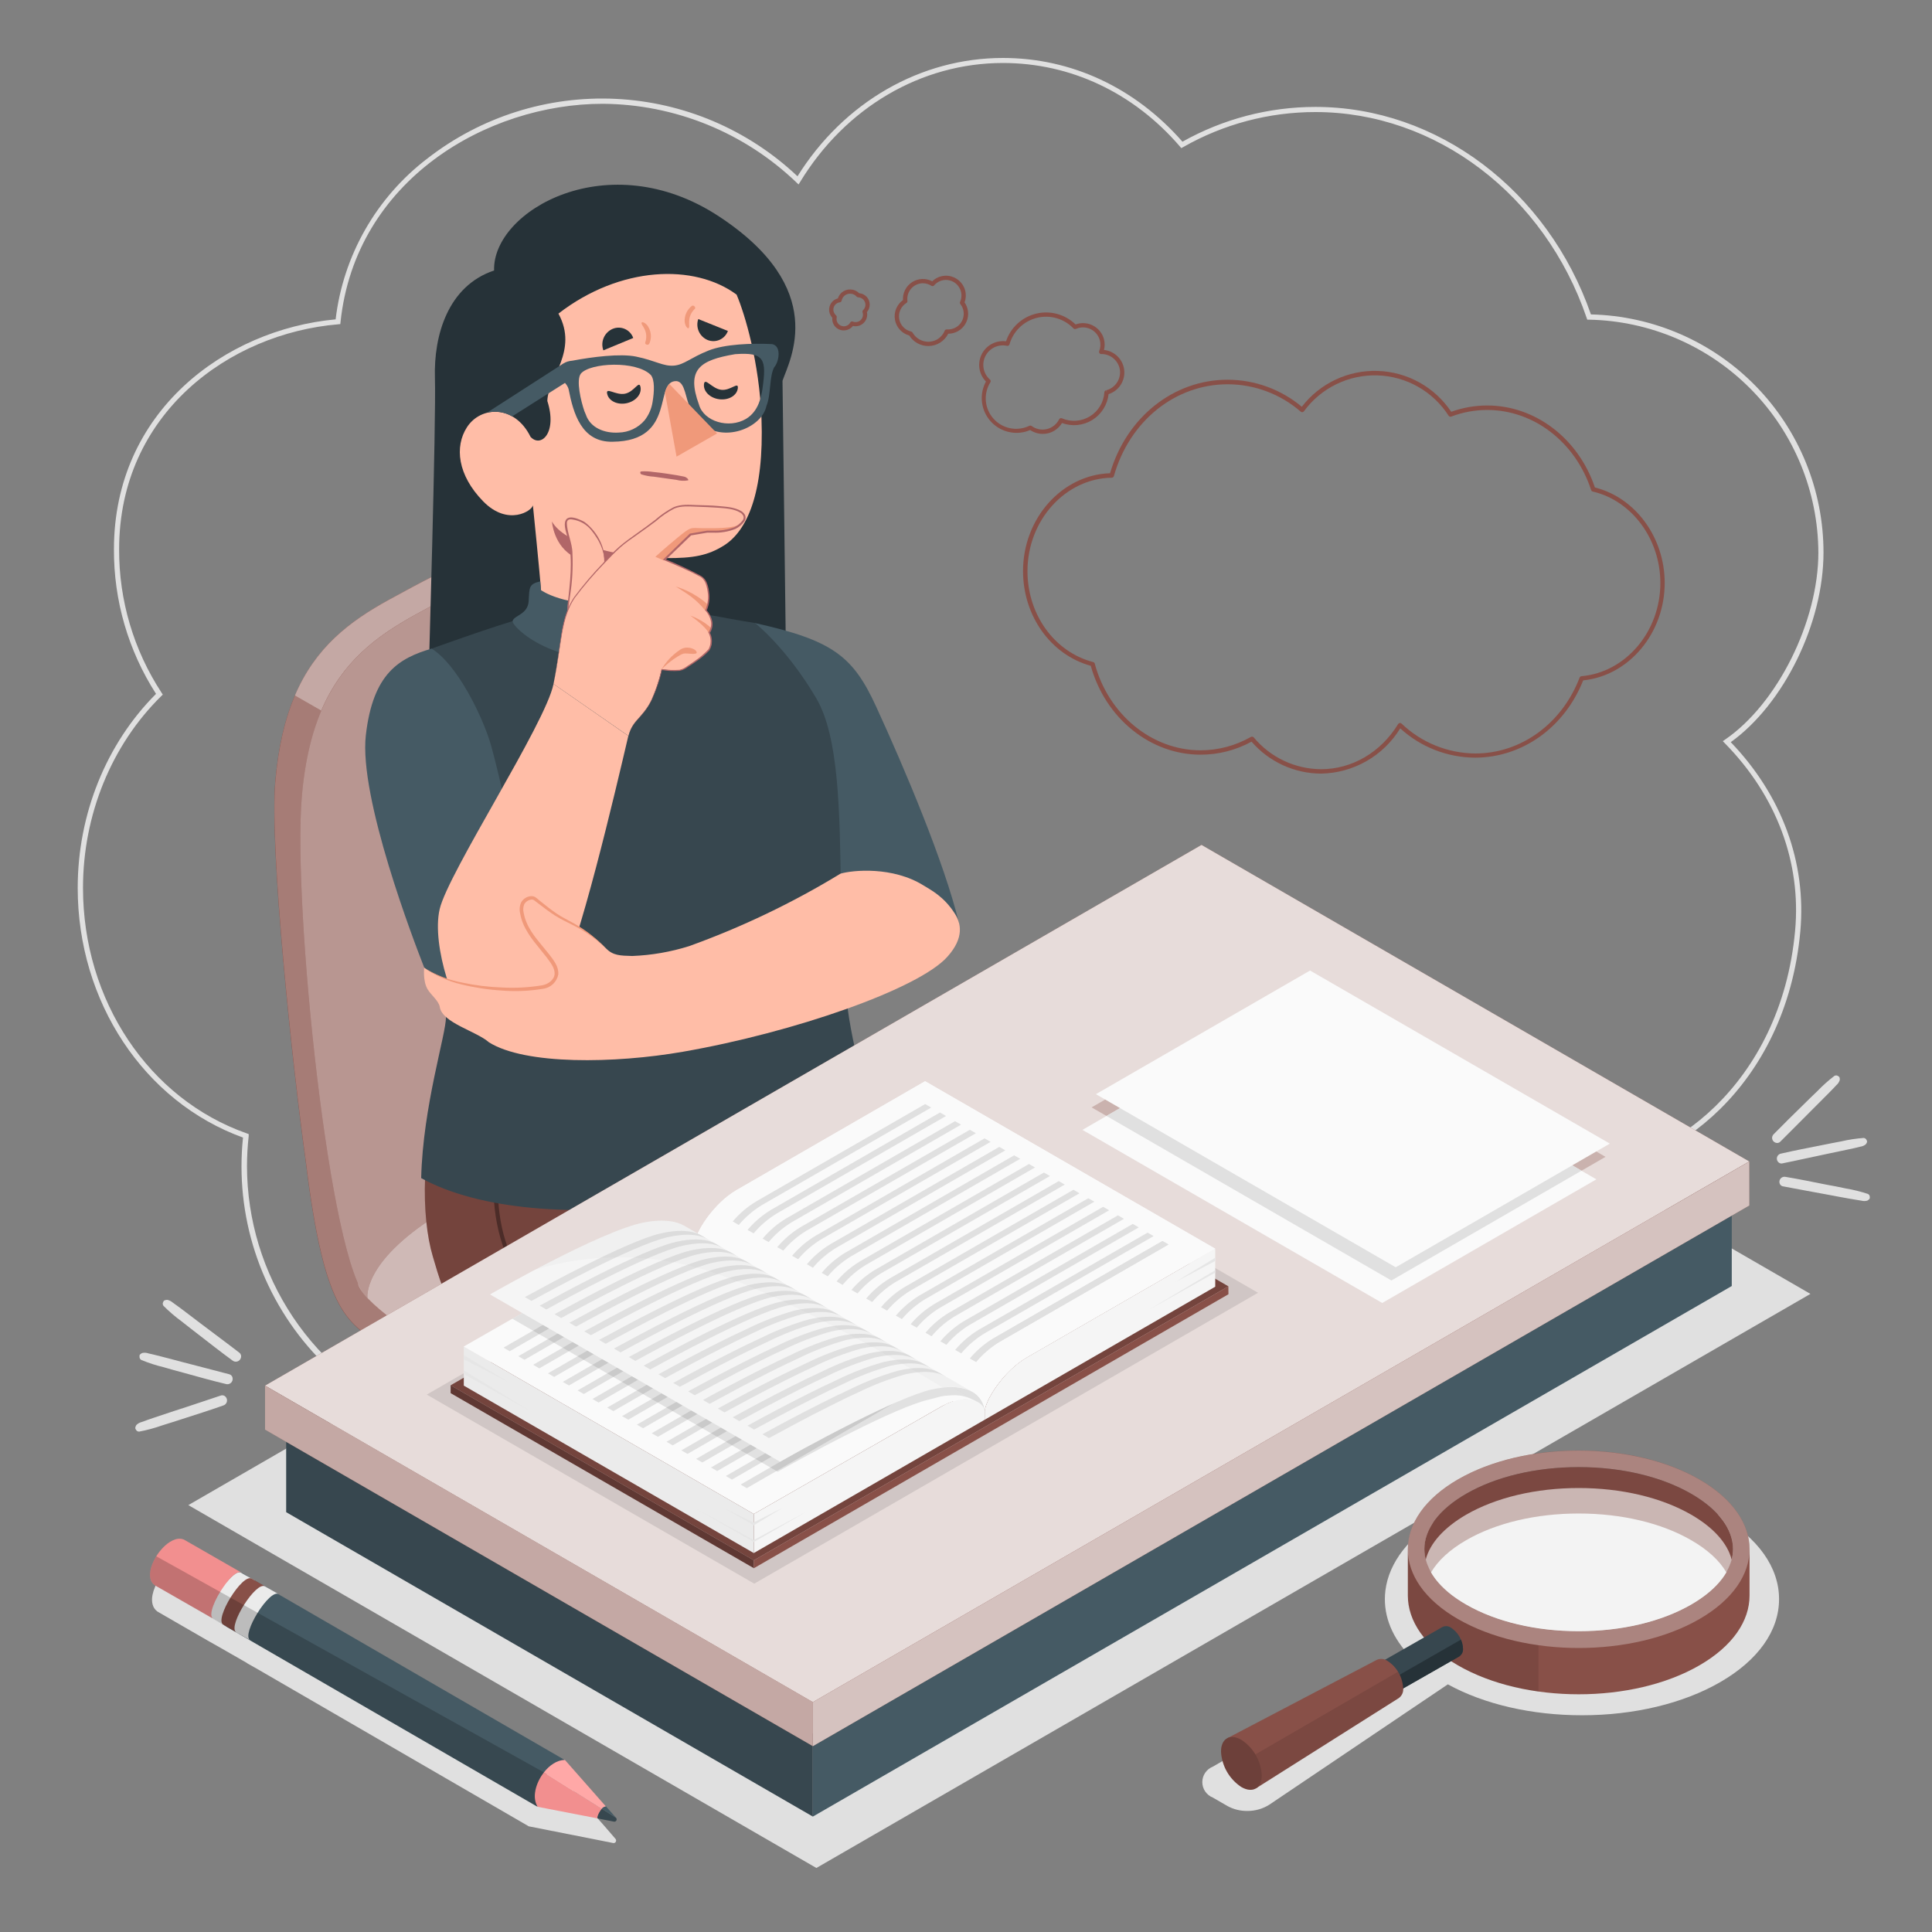 <svg width="326" height="326" viewBox="0 0 326 326" fill="none" xmlns="http://www.w3.org/2000/svg">
<rect x="0" y="0" width="326" height="326" fill="#808080" stroke="none"/>
<path d="M87.537 243.574C80.984 243.579 74.503 242.206 68.514 239.544C62.526 236.882 57.163 232.991 52.776 228.123C48.388 223.255 45.073 217.519 43.045 211.287C41.017 205.055 40.322 198.467 41.004 191.949C24.307 185.905 13.112 169.025 13.112 149.823C13.112 137.396 17.924 125.484 26.328 117.08C21.651 109.805 19.185 101.33 19.227 92.682C19.227 69.425 37.986 55.609 56.633 53.888C57.264 48.554 58.962 43.401 61.624 38.736C64.286 34.071 67.859 29.989 72.131 26.732C81.182 19.695 92.454 16.13 103.906 16.682C115.358 17.235 126.234 21.868 134.566 29.744C142.403 17.226 155.326 9.78 169.233 9.78C180.787 9.78 191.532 14.794 199.525 23.909C206.381 20.061 214.111 18.04 221.973 18.041C242.518 18.041 261.165 32.098 268.448 53.053C278.942 53.297 288.924 57.638 296.258 65.148C303.593 72.657 307.696 82.739 307.692 93.236C307.692 105.161 300.989 118.801 292.044 125.23C300.676 134.214 304.836 145.533 303.78 157.178C301.354 183.564 281.853 197.347 268.448 197.347C267.027 207.564 261.1 217.116 251.724 224.268C242.707 231.154 231.297 235.105 220.428 235.105C207.604 235.022 195.284 230.102 185.931 221.328C177.709 234.498 164.148 242.342 149.543 242.342C138.772 242.342 128.424 238.039 120.359 230.228C111.609 238.834 99.811 243.631 87.537 243.574ZM101.712 17.513C82.152 17.513 59.984 30.416 57.461 54.331L57.422 54.69L57.07 54.722C38.696 56.261 20.101 69.797 20.101 92.682C20.064 101.285 22.558 109.708 27.273 116.904L27.469 117.204L27.215 117.451C18.817 125.699 14.005 137.5 14.005 149.823C14.005 168.783 25.089 185.429 41.643 191.245L41.963 191.362V191.701C41.775 193.39 41.679 195.088 41.676 196.787C41.693 205.85 44.391 214.705 49.431 222.237C54.471 229.769 61.628 235.642 69.999 239.115C78.37 242.588 87.581 243.506 96.473 241.754C105.365 240.002 113.54 235.658 119.968 229.269L120.274 228.969L120.581 229.269C128.522 237.093 138.778 241.436 149.458 241.436C163.919 241.436 177.351 233.566 185.383 220.383L185.664 219.926L186.048 220.291C195.6 229.263 207.792 234.198 220.376 234.198C240.868 234.198 264.712 219.202 267.6 196.819L267.646 196.428H268.037C281.077 196.735 300.5 183.186 302.9 157.054C303.962 145.52 299.757 134.286 291.059 125.432L290.701 125.06L291.125 124.767C299.92 118.729 306.825 104.861 306.825 93.236C306.781 82.931 302.708 73.052 295.478 65.709C288.247 58.366 278.432 54.142 268.128 53.94H267.829L267.731 53.653C260.631 32.854 242.244 18.908 221.973 18.908C214.142 18.902 206.444 20.94 199.642 24.822L199.329 24.991L199.101 24.724C191.277 15.635 180.643 10.628 169.233 10.628C155.463 10.628 142.677 18.119 135.029 30.67L134.749 31.127L134.364 30.761C125.57 22.34 113.888 17.6 101.712 17.513Z" fill="#E0E0E0"/>
<path d="M137.755 315.196L31.779 253.967L199.512 157.099L305.488 218.329L137.755 315.196Z" fill="#E0E0E0"/>
<path d="M210.466 305.573C209.308 305.59 208.165 305.309 207.147 304.758L204.65 303.317C204.126 303.11 203.677 302.751 203.361 302.286C203.044 301.821 202.875 301.271 202.875 300.709C202.875 300.146 203.044 299.597 203.361 299.132C203.677 298.666 204.126 298.307 204.65 298.101L237.543 279.056C234.609 275.796 233.312 272.138 233.768 268.389C234.355 263.61 237.85 259.144 243.62 255.812C249.859 252.207 258.14 250.224 266.935 250.224C275.731 250.224 284.011 252.18 290.257 255.812C296.667 259.509 300.194 264.49 300.194 269.83C300.194 275.17 296.667 280.145 290.257 283.842C284.011 287.447 275.731 289.429 266.942 289.429C258.466 289.429 250.459 287.584 244.304 284.213L214.182 304.517C213.071 305.219 211.78 305.586 210.466 305.573Z" fill="#E0E0E0"/>
<path d="M102.071 308.213L94.403 299.503L49.728 273.618L48.105 272.679L45.451 271.147L45.268 271.043H45.334L42.784 269.582L32.352 263.578C30.338 262.202 27.319 264.992 26.145 267.809C25.964 268.229 25.827 268.666 25.734 269.113C25.506 270.28 25.734 271.336 26.569 271.93L35.045 276.826L37.353 278.13L39.257 279.226L39.44 279.323L41.643 280.595C41.667 280.624 41.696 280.648 41.728 280.666L43.58 281.716L89.22 308.168L100.408 310.378L103.453 310.984C103.521 310.997 103.592 310.994 103.658 310.975C103.725 310.956 103.787 310.921 103.838 310.874C103.918 310.792 103.963 310.682 103.963 310.567C103.963 310.453 103.918 310.342 103.838 310.261L102.071 308.213Z" fill="#E0E0E0"/>
<path d="M295.213 261.406C295.213 257.149 292.402 252.885 286.769 249.638C275.509 243.118 257.26 243.118 246 249.638C240.373 252.898 237.556 257.149 237.556 261.406V269.23C237.556 273.494 240.373 277.752 246 280.999C257.26 287.519 275.509 287.519 286.769 280.999C292.402 277.739 295.213 273.494 295.213 269.23V261.406ZM247.395 252.05C252.422 249.149 259.163 247.551 266.388 247.551C273.612 247.551 280.347 249.149 285.374 252.05C289.938 254.658 292.429 257.996 292.429 261.406C292.429 264.816 289.925 268.135 285.374 270.763C280.347 273.664 273.605 275.261 266.388 275.261C259.17 275.261 252.422 273.664 247.395 270.763C242.831 268.155 240.347 264.816 240.347 261.406C240.347 257.996 242.85 254.678 247.395 252.05Z" fill="#885048"/>
<path opacity="0.3" d="M246 273.188C257.26 279.708 275.509 279.708 286.769 273.188C298.029 266.668 298.029 256.151 286.769 249.651C275.509 243.15 257.26 243.131 246 249.651C234.74 256.171 234.72 266.668 246 273.188ZM240.34 261.419C240.34 258.01 242.844 254.691 247.395 252.063C252.422 249.162 259.163 247.564 266.381 247.564C273.599 247.564 280.347 249.162 285.374 252.063C289.938 254.671 292.422 258.01 292.422 261.419C292.422 264.829 289.918 268.148 285.374 270.776C280.347 273.677 273.599 275.274 266.381 275.274C259.163 275.274 252.422 273.677 247.395 270.776C242.844 268.135 240.34 264.816 240.34 261.406V261.419Z" fill="white"/>
<path d="M240.34 261.406C240.36 262.788 240.749 264.139 241.468 265.318C242.609 263.362 244.624 261.485 247.395 259.887C252.422 256.979 259.163 255.382 266.388 255.382C273.612 255.382 280.347 256.979 285.374 259.887C288.145 261.485 290.16 263.336 291.307 265.318C292.021 264.137 292.408 262.787 292.429 261.406C292.429 257.996 289.925 254.678 285.374 252.05C280.347 249.149 273.599 247.551 266.388 247.551C259.176 247.551 252.422 249.149 247.395 252.05C242.844 254.678 240.34 257.996 240.34 261.406Z" fill="#885048"/>
<path opacity="0.1" d="M240.34 261.406C240.36 262.788 240.749 264.139 241.468 265.318C242.609 263.362 244.624 261.485 247.395 259.887C252.422 256.979 259.163 255.382 266.388 255.382C273.612 255.382 280.347 256.979 285.374 259.887C288.145 261.485 290.16 263.336 291.307 265.318C292.021 264.137 292.408 262.787 292.429 261.406C292.429 257.996 289.925 254.678 285.374 252.05C280.347 249.149 273.599 247.551 266.388 247.551C259.176 247.551 252.422 249.149 247.395 252.05C242.844 254.678 240.34 257.996 240.34 261.406Z" fill="black"/>
<path opacity="0.6" d="M247.395 255.584C252.422 252.683 259.163 251.085 266.381 251.085C273.599 251.085 280.347 252.683 285.374 255.584C289.123 257.749 291.483 260.389 292.194 263.16C291.483 265.931 289.123 268.572 285.374 270.743C280.347 273.644 273.599 275.242 266.381 275.242C259.163 275.242 252.422 273.644 247.395 270.743C243.639 268.572 241.286 265.931 240.575 263.16C241.286 260.409 243.639 257.768 247.395 255.584Z" fill="white"/>
<path opacity="0.1" d="M259.594 277.589V285.413C254.824 284.825 250.21 283.331 246 281.012C240.373 277.752 237.556 273.501 237.556 269.243V261.419C237.558 260.552 237.674 259.688 237.902 258.851C236.533 263.917 239.206 269.283 245.993 273.195C250.207 275.509 254.822 277 259.594 277.589Z" fill="black"/>
<path d="M246.86 278.169C246.823 277.468 246.622 276.786 246.274 276.176C245.925 275.567 245.438 275.048 244.852 274.662C244.649 274.515 244.411 274.424 244.161 274.398C243.912 274.372 243.66 274.411 243.431 274.512L233.729 280.047C233.525 280.194 233.363 280.391 233.259 280.62C233.155 280.849 233.112 281.101 233.136 281.351C233.172 282.051 233.373 282.733 233.722 283.342C234.071 283.95 234.558 284.467 235.144 284.852C235.347 285.002 235.586 285.095 235.837 285.121C236.088 285.147 236.342 285.106 236.572 285.002L246.273 279.467C246.476 279.321 246.637 279.124 246.74 278.896C246.843 278.669 246.884 278.418 246.86 278.169Z" fill="#37474F"/>
<path d="M246.254 279.48C246.461 279.336 246.627 279.139 246.733 278.91C246.84 278.681 246.884 278.427 246.86 278.176C246.847 277.654 246.73 277.139 246.515 276.663L234.003 283.835C234.301 284.258 234.683 284.615 235.124 284.885C235.327 285.034 235.567 285.127 235.818 285.153C236.069 285.18 236.322 285.139 236.552 285.035L246.254 279.499V279.48Z" fill="#263238"/>
<path d="M236.761 284.839C236.715 283.927 236.455 283.039 236.002 282.246C235.549 281.453 234.915 280.778 234.153 280.275C233.892 280.087 233.586 279.969 233.267 279.934C232.947 279.898 232.623 279.946 232.327 280.073L207.114 293.289L211.913 301.765L236.037 286.521C236.295 286.329 236.497 286.072 236.624 285.777C236.751 285.482 236.798 285.158 236.761 284.839Z" fill="#885048"/>
<path opacity="0.1" d="M211.9 301.785L236.024 286.541C236.295 286.354 236.511 286.097 236.649 285.798C236.787 285.498 236.841 285.167 236.806 284.839C236.771 283.854 236.469 282.896 235.933 282.068L209.455 297.41L211.9 301.785Z" fill="black"/>
<path d="M209.455 301.53C208.455 300.871 207.624 299.986 207.029 298.946C206.435 297.906 206.093 296.741 206.032 295.545C206.032 293.341 207.59 292.461 209.488 293.589C210.488 294.248 211.319 295.134 211.913 296.173C212.508 297.213 212.85 298.378 212.911 299.574C212.904 301.752 211.352 302.639 209.455 301.53Z" fill="#885048"/>
<g opacity="0.2">
<path d="M209.455 301.53C208.455 300.871 207.624 299.986 207.029 298.946C206.435 297.906 206.093 296.741 206.032 295.545C206.032 293.341 207.59 292.461 209.488 293.589C210.488 294.248 211.319 295.134 211.913 296.173C212.508 297.213 212.85 298.378 212.911 299.574C212.904 301.752 211.352 302.639 209.455 301.53Z" fill="black"/>
</g>
<path d="M35.925 273.129L36.968 273.729L38.227 274.492L90.726 304.882C90.335 304.002 90.641 302.274 91.534 300.565C92.578 298.609 94.175 297.058 95.335 296.999L43.175 266.805L40.757 265.364C42.269 266.368 37.451 274.094 35.925 273.129Z" fill="#455A64"/>
<path d="M43.032 266.701L40.698 265.397C40.046 264.986 38.742 266.179 37.672 267.757C36.199 269.85 35.006 272.621 35.886 273.162L37.607 274.146L38.259 274.492C37.379 273.944 38.572 271.173 40.046 269.08C41.102 267.574 42.315 266.414 42.986 266.694L43.032 266.701Z" fill="#EBEBEB"/>
<path d="M42.471 266.375C40.932 265.423 36.127 273.181 37.666 274.14L40 275.483C38.462 274.525 43.26 266.766 44.805 267.718L42.471 266.375Z" fill="#885048"/>
<path d="M47.029 268.996L44.727 267.692C43.221 266.74 38.507 274.212 39.785 275.379L39.863 275.437L42.191 276.741C40.685 275.757 45.497 268.031 47.029 268.996Z" fill="#EBEBEB"/>
<path d="M40.757 265.364C40.105 264.94 38.84 266.14 37.731 267.724C36.277 269.778 35.123 272.49 35.912 273.09L26.145 267.509C25.363 266.974 25.187 266.022 25.389 264.973C25.93 262.137 29.249 258.531 31.355 259.965L40.757 265.364Z" fill="#F28F8F"/>
<path d="M101.542 305.208C100.741 306.297 100.819 306.831 100.819 306.831L90.726 304.875C89.722 303.343 90.38 300.859 91.769 299.085L92.212 299.34L101.542 305.208Z" fill="#F28F8F"/>
<path d="M103.564 307.372L100.819 306.831C100.819 306.831 100.695 306.303 101.542 305.208L103.942 306.72C104.014 306.795 104.054 306.894 104.054 306.997C104.054 307.101 104.014 307.2 103.942 307.274C103.892 307.321 103.831 307.355 103.765 307.372C103.699 307.389 103.63 307.389 103.564 307.372Z" fill="#37474F"/>
<path d="M95.322 296.966L102.247 304.823C101.97 304.868 101.717 305.006 101.529 305.214L92.199 299.346L91.756 299.092C92.714 297.853 93.999 296.979 95.322 296.966Z" fill="#FFA8A7"/>
<path d="M101.542 305.208C101.625 305.093 101.733 304.999 101.857 304.931C101.981 304.864 102.119 304.824 102.26 304.817L103.942 306.72L101.542 305.208Z" fill="#455A64"/>
<path opacity="0.2" d="M91.769 299.059L26.373 262.606C25.905 263.329 25.571 264.131 25.389 264.973C25.18 266.029 25.389 266.968 26.152 267.509L35.932 273.129L36.975 273.729L38.227 274.492L90.726 304.882C89.493 302.945 90.843 300.142 91.769 299.059Z" fill="black"/>
<path d="M49.761 117.36C48.092 121.272 46.944 126.019 46.435 131.984C45.483 143.192 49.278 179.496 51.554 195.73C54.853 222.854 58.895 222.899 64.77 227.444C74.882 235.268 103.955 250.564 113.552 254.339C130.954 261.191 145.181 250.629 155.789 245.387C165.504 240.462 174.883 234.899 183.864 228.735C186.505 226.779 187.88 224.823 187.854 222.795C187.854 221.986 187.854 218.655 187.854 217.794C187.854 215.186 185.546 212.369 180.682 209.214C171.691 203.378 139.209 184.438 126.618 177.461C126.615 177.436 126.604 177.412 126.586 177.394C126.569 177.375 126.546 177.362 126.521 177.357C116.832 171.489 111.003 131.515 104.294 110.253C104.157 109.797 104.014 109.36 103.864 108.949C103.714 108.538 103.629 108.297 103.512 107.958C103.088 106.798 102.657 105.741 102.208 104.77" fill="#885048"/>
<path d="M187.88 217.768C187.88 215.16 185.572 212.343 180.708 209.188C171.724 203.352 139.241 184.412 126.651 177.435C126.647 177.41 126.636 177.386 126.619 177.368C126.601 177.349 126.578 177.336 126.553 177.331C116.864 171.463 111.036 131.489 104.327 110.227C103.929 108.899 103.461 107.593 102.925 106.315C102.886 106.217 102.84 106.126 102.801 106.028C102.683 105.748 102.553 105.461 102.416 105.168C102.357 105.024 102.292 104.874 102.227 104.731C101.138 102.442 99.619 99.932 97.748 98.263C97.092 97.652 96.354 97.134 95.557 96.724C94.468 96.072 92.18 94.833 91.606 94.501C85.027 90.589 76.401 95.29 65.643 101.177C58.96 104.842 53.255 109.204 49.78 117.321C48.111 121.233 46.964 125.979 46.455 131.945C45.503 143.153 49.298 179.457 51.573 195.691C54.872 222.815 58.915 222.86 64.789 227.405C74.902 235.229 103.974 250.525 113.572 254.3C130.974 261.152 145.2 250.59 155.808 245.348C166.416 240.106 179.437 231.956 183.897 228.715C186.544 226.759 187.919 224.803 187.893 222.775C187.861 221.986 187.88 218.655 187.88 217.768Z" fill="#885048"/>
<path opacity="0.25" d="M187.88 217.768C187.88 215.16 185.572 212.343 180.708 209.188C171.724 203.352 139.241 184.412 126.651 177.435C126.647 177.41 126.636 177.386 126.619 177.368C126.601 177.349 126.578 177.336 126.553 177.331C116.864 171.463 111.036 131.489 104.327 110.227C103.929 108.899 103.461 107.593 102.925 106.315C102.886 106.217 102.84 106.126 102.801 106.028C102.683 105.748 102.553 105.461 102.416 105.168C102.357 105.024 102.292 104.874 102.227 104.731C101.138 102.442 99.619 99.932 97.748 98.263C97.092 97.652 96.354 97.134 95.557 96.724C94.468 96.072 92.18 94.833 91.606 94.501C85.027 90.589 76.401 95.29 65.643 101.177C58.96 104.842 53.255 109.204 49.78 117.321C48.111 121.233 46.964 125.979 46.455 131.945C45.503 143.153 49.298 179.457 51.573 195.691C54.872 222.815 58.915 222.86 64.789 227.405C74.902 235.229 103.974 250.525 113.572 254.3C130.974 261.152 145.2 250.59 155.808 245.348C166.416 240.106 179.437 231.956 183.897 228.715C186.544 226.759 187.919 224.803 187.893 222.775C187.861 221.986 187.88 218.655 187.88 217.768Z" fill="white"/>
<path d="M155.776 240.327C165.496 235.406 174.88 229.845 183.864 223.682C189.895 219.307 189.341 214.821 180.695 209.214C168.685 201.422 119.727 173.641 119.727 173.641C119.727 173.641 57.832 210.153 60.493 216.914C63.153 223.675 101.464 244.526 113.539 249.273C130.948 256.119 145.174 245.563 155.776 240.327Z" fill="#885048"/>
<path opacity="0.6" d="M155.776 240.327C165.496 235.406 174.88 229.845 183.864 223.682C189.895 219.307 189.341 214.821 180.695 209.214C168.685 201.422 119.727 173.641 119.727 173.641C119.727 173.641 57.832 210.153 60.493 216.914C63.153 223.675 101.464 244.526 113.539 249.273C130.948 256.119 145.174 245.563 155.776 240.327Z" fill="white"/>
<path d="M95.538 96.757C89.018 93.334 80.542 97.983 70.11 103.72C63.401 107.397 57.682 111.759 54.207 119.909L49.761 117.36C53.229 109.243 58.941 104.881 65.624 101.216C76.382 95.349 85.008 90.602 91.586 94.54C92.16 94.866 94.449 96.137 95.538 96.757Z" fill="#885048"/>
<path opacity="0.5" d="M95.538 96.757C89.018 93.334 80.542 97.983 70.11 103.72C63.401 107.397 57.682 111.759 54.207 119.909L49.761 117.36C53.229 109.243 58.941 104.881 65.624 101.216C76.382 95.349 85.008 90.602 91.586 94.54C92.16 94.866 94.449 96.137 95.538 96.757Z" fill="white"/>
<path d="M104.32 110.253C104.183 109.797 101.94 101.999 97.735 98.296C95.783 96.543 93.251 95.576 90.628 95.583C84.936 95.583 78.11 99.345 70.097 103.72C69.431 104.09 68.779 104.468 68.141 104.855C67.886 104.998 67.638 105.148 67.397 105.298C67.156 105.448 66.804 105.663 66.51 105.852C66.217 106.041 66.08 106.126 65.859 106.276C64.448 107.206 63.102 108.229 61.829 109.34C61.62 109.516 61.425 109.699 61.223 109.895C60.416 110.642 59.652 111.434 58.934 112.268L58.55 112.718C58.4 112.907 58.237 113.096 58.1 113.285C57.963 113.474 57.806 113.67 57.656 113.872C57.506 114.074 57.37 114.257 57.233 114.465C56.653 115.29 56.117 116.146 55.629 117.028C55.563 117.138 55.498 117.249 55.44 117.367C55.309 117.601 55.185 117.842 55.061 118.09C54.885 118.449 54.716 118.807 54.546 119.166C52.721 123.189 51.456 128.164 50.921 134.495C49.363 152.907 55.674 213.771 62.005 219.02C62.005 219.02 61.034 213.067 73.741 205.048C82.4 199.603 88.476 195.026 97.715 190.495C120.229 179.411 126.547 177.357 126.547 177.357C116.851 171.476 111.023 131.515 104.32 110.253Z" fill="#885048"/>
<path opacity="0.4" d="M104.32 110.253C104.183 109.797 101.94 101.999 97.735 98.296C95.783 96.543 93.251 95.576 90.628 95.583C84.936 95.583 78.11 99.345 70.097 103.72C69.431 104.09 68.779 104.468 68.141 104.855C67.886 104.998 67.638 105.148 67.397 105.298C67.156 105.448 66.804 105.663 66.51 105.852C66.217 106.041 66.08 106.126 65.859 106.276C64.448 107.206 63.102 108.229 61.829 109.34C61.62 109.516 61.425 109.699 61.223 109.895C60.416 110.642 59.652 111.434 58.934 112.268L58.55 112.718C58.4 112.907 58.237 113.096 58.1 113.285C57.963 113.474 57.806 113.67 57.656 113.872C57.506 114.074 57.37 114.257 57.233 114.465C56.653 115.29 56.117 116.146 55.629 117.028C55.563 117.138 55.498 117.249 55.44 117.367C55.309 117.601 55.185 117.842 55.061 118.09C54.885 118.449 54.716 118.807 54.546 119.166C52.721 123.189 51.456 128.164 50.921 134.495C49.363 152.907 55.674 213.771 62.005 219.02C62.005 219.02 61.034 213.067 73.741 205.048C82.4 199.603 88.476 195.026 97.715 190.495C120.229 179.411 126.547 177.357 126.547 177.357C116.851 171.476 111.023 131.515 104.32 110.253Z" fill="white"/>
<path d="M74.869 181.119C70.905 193.325 71.068 205.38 73.024 211.985C74.98 218.59 77.079 227.698 94.814 236.611C115.026 246.775 138.713 256.562 138.713 256.562L208.881 215.995L143.192 183.577L74.869 181.119Z" fill="#885048"/>
<path opacity="0.15" d="M74.869 181.119C70.905 193.325 71.068 205.38 73.024 211.985C74.98 218.59 77.079 227.698 94.814 236.611C115.026 246.775 138.713 256.562 138.713 256.562L208.881 215.995L143.192 183.577L74.869 181.119Z" fill="black"/>
<path opacity="0.35" d="M95.192 223.427C94.612 222.912 94.051 222.397 93.51 221.876C98.23 220.115 100.493 213.81 99.221 207.075C98.498 203.209 97.67 198.827 97.787 194.589H96.926C96.809 198.919 97.644 203.352 98.38 207.258C99.684 214.058 97.311 219.887 92.812 221.23C82.432 211.02 82.824 200.079 85.934 185.298L85.093 185.122C81.683 201.325 82.054 212.93 94.618 224.099C102.879 231.44 134.697 245.426 147.332 251.6L148.239 251.098C135.649 244.93 103.479 230.808 95.192 223.427Z" fill="black"/>
<path opacity="0.35" d="M144.901 195.3C143.127 203.893 138.126 208.399 138.126 208.399C148.93 214.756 173.393 228.454 179.652 232.894L186.635 228.852L144.333 205.784C146.648 199.597 144.901 195.3 144.901 195.3Z" fill="black"/>
<path d="M83.371 45.64C83.065 35.514 102.71 24.28 121.311 36.512C139.913 48.743 133.288 60.636 132.037 64.248L132.689 116.284L72.307 114.628C72.307 114.628 73.611 70.944 73.389 63.772C73.167 56.6 75.58 48.248 83.371 45.64Z" fill="#263238"/>
<path d="M144.9 164.226L156.832 158.788L161.794 155.658C159.342 145.546 152.666 129.722 147.821 119.192C143.909 110.677 140.46 108.036 127.375 105.128L128.829 127.14L144.9 164.226Z" fill="#455A64"/>
<path d="M71.068 198.788C71.355 186.648 75.326 174.312 75.241 171.659C74.856 160.144 71.485 145.077 70.331 138.407C67.821 123.893 69.516 112.392 72.841 109.445C72.841 109.445 83.841 105.474 88.033 104.372C90.55 103.72 88.581 104.372 92.427 103.72C98.85 102.675 105.369 102.347 111.864 102.742C113.448 102.866 120.959 103.987 120.959 103.987C123.241 104.463 127.394 105.122 127.401 105.128C127.407 105.135 132.669 109.236 137.709 117.777C141.556 124.297 141.699 136.685 141.895 150.312C142.156 168.34 143.114 173.028 146.289 185.096C137.709 203.724 90.543 209.572 71.068 198.788Z" fill="#37474F"/>
<path d="M72.815 109.445C67.417 111.055 62.944 113.513 61.731 124.049C60.519 134.586 69.907 158.99 71.511 163.085C73.115 167.179 77.079 173.184 80.828 174.351C84.577 175.518 87.518 145.742 87.518 145.742C87.518 145.742 84.18 130.276 82.811 125.608C81.441 120.939 77.171 112.098 72.815 109.445Z" fill="#455A64"/>
<path d="M124.291 49.715C117.197 44.453 104.659 44.858 94.227 52.916C97.663 59.215 92.427 63.792 92.356 67.658C94.084 73.057 91.26 75.619 89.52 73.709C86.833 68.245 81.109 68.493 78.788 72.098C76.688 75.358 77.197 80.15 81.513 84.577C85.718 88.9 89.878 86.155 89.917 85.229C89.917 85.229 91.13 97.148 91.28 99.534C91.43 101.921 91.163 102.938 88.02 104.183C100.93 107.899 110.749 108.167 114.935 102.116C112.946 101.614 113.018 100.115 112.783 98.132L112.274 94.168C117.047 94.221 119.486 93.699 122.107 92.075C126.019 89.65 128.959 83.287 128.49 70.559C128.125 61.151 125.693 53.008 124.291 49.715Z" fill="#FFBDA7"/>
<path d="M112.255 94.194C103.675 93.947 95.303 91.743 93.132 88C93.132 88 93.406 92.245 97.005 94.025C102.058 96.516 112.653 97.194 112.653 97.194L112.255 94.194Z" fill="#B16668"/>
<path d="M117.823 53.836L122.824 55.844C122.705 56.172 122.521 56.473 122.283 56.729C122.045 56.984 121.758 57.19 121.44 57.333C121.121 57.476 120.777 57.553 120.428 57.561C120.079 57.568 119.732 57.505 119.407 57.376C118.743 57.097 118.21 56.577 117.915 55.919C117.621 55.261 117.588 54.517 117.823 53.836Z" fill="#263238"/>
<path d="M117.184 51.691C117.132 51.631 117.061 51.59 116.983 51.575C116.905 51.559 116.825 51.57 116.754 51.606C116.346 51.918 116.021 52.326 115.807 52.793C115.594 53.26 115.498 53.773 115.528 54.285C115.545 54.471 115.589 54.653 115.658 54.827C115.726 55.04 115.855 55.228 116.03 55.368C116.051 55.387 116.079 55.398 116.108 55.398C116.137 55.398 116.165 55.387 116.186 55.368C116.349 55.231 116.284 54.938 116.284 54.716C116.284 54.494 116.284 54.416 116.284 54.259C116.287 53.981 116.328 53.705 116.408 53.438C116.57 52.918 116.867 52.45 117.269 52.082C117.36 51.984 117.275 51.782 117.184 51.691ZM109.36 55.081C109.262 54.925 109.138 54.786 108.995 54.67C108.836 54.513 108.634 54.407 108.415 54.364C108.386 54.358 108.357 54.362 108.331 54.375C108.305 54.388 108.284 54.409 108.271 54.435C108.193 54.638 108.388 54.866 108.486 55.042C108.584 55.218 108.643 55.303 108.714 55.433C108.842 55.68 108.937 55.943 108.995 56.215C109.096 56.754 109.051 57.31 108.864 57.826C108.819 57.976 108.988 58.119 109.119 58.152C109.192 58.179 109.273 58.181 109.348 58.159C109.423 58.137 109.489 58.091 109.536 58.028C109.84 57.397 109.911 56.679 109.738 56C109.661 55.672 109.524 55.36 109.334 55.081H109.36Z" fill="#F0997A"/>
<path d="M101.81 59.117L106.85 57.03C106.732 56.694 106.546 56.386 106.305 56.125C106.063 55.863 105.77 55.654 105.445 55.51C105.119 55.365 104.768 55.289 104.412 55.286C104.056 55.283 103.703 55.353 103.375 55.492C102.699 55.781 102.16 56.318 101.869 56.992C101.578 57.667 101.557 58.427 101.81 59.117Z" fill="#263238"/>
<path d="M102.449 66.439C102.697 67.638 104.157 68.362 105.709 68.043C107.261 67.723 108.317 66.498 108.076 65.298C107.834 64.098 107.045 66.113 105.468 66.432C103.89 66.752 102.194 65.239 102.449 66.439Z" fill="#263238"/>
<path d="M118.788 64.822C118.651 66.041 119.812 67.182 121.396 67.371C122.98 67.56 124.362 66.719 124.499 65.506C124.636 64.294 123.274 65.963 121.696 65.774C120.118 65.585 118.925 63.603 118.788 64.822Z" fill="#263238"/>
<path d="M116.004 80.737C115.89 80.638 115.765 80.553 115.632 80.483C115.458 80.426 115.279 80.385 115.098 80.359L114.204 80.189C113.552 80.079 112.9 79.974 112.281 79.89C111.662 79.805 110.938 79.707 110.26 79.642C109.589 79.538 108.909 79.505 108.232 79.544C107.952 79.544 107.997 79.948 108.232 80.046C108.901 80.263 109.596 80.392 110.299 80.431C110.951 80.522 111.603 80.607 112.255 80.705L114.146 80.972C114.783 81.144 115.451 81.173 116.102 81.057C116.219 81.011 116.056 80.783 116.004 80.737Z" fill="#B16668"/>
<path d="M95.133 61.288L82.152 69.647C82.868 69.462 83.614 69.421 84.345 69.526C85.077 69.631 85.781 69.881 86.416 70.26L95.746 64.346L95.133 61.288Z" fill="#455A64"/>
<path d="M130.263 58.061C126.866 57.891 122.289 58.061 119.557 59.149C116.499 60.369 115.45 61.542 113.735 61.692C111.89 61.842 110.67 60.858 107.313 60.167C104.633 59.625 99.939 60.225 96.594 60.858C95.44 60.962 94.403 61.392 94.468 62.931C94.683 64.365 95.635 64.528 95.948 65.683C96.737 69.692 98.1 74.667 103.394 74.537C114.328 74.426 110.175 64.059 114.211 64.313C115.671 64.535 115.632 67.339 116.643 69.262C117.024 70.03 117.528 70.731 118.136 71.335C121.924 74.843 128.535 72.287 129.331 68.486C130.12 66.576 129.774 63.609 130.635 61.966C131.417 61.145 131.958 58.361 130.263 58.061ZM110.116 67.808C109.944 68.943 109.481 70.014 108.773 70.918C108.229 71.552 107.558 72.064 106.803 72.421C106.048 72.779 105.227 72.973 104.392 72.991C102.038 73.141 99.613 72.209 98.856 69.966C98.765 69.757 98.68 69.555 98.602 69.36C98.028 67.697 97.174 64.144 98.009 63.048C99.541 61.203 107.365 60.799 109.823 63.277C110.501 64.111 110.403 66.08 110.116 67.808ZM128.653 65.63C128.464 66.817 128.046 69.392 125.875 70.683C123 72.385 118.755 71.133 117.947 68.284C115.776 62.338 118.045 60.773 124.043 59.762C129.011 59.391 129.37 60.636 128.653 65.598V65.63Z" fill="#455A64"/>
<path d="M120.998 73.141L114.159 77.053L112.203 66.224C112.314 65.688 112.568 65.192 112.939 64.789L120.998 73.141Z" fill="#F0997A"/>
<path d="M91.163 98.1C89.207 98.55 89.337 99.117 89.207 101.419C89.076 103.72 86.683 103.838 86.501 104.796C86.318 105.754 93.875 113.161 107.006 110.697C120.046 108.258 118.684 102.768 118.684 102.768C118.214 101.999 117.204 101.94 115.606 101.393C114.009 100.845 113.976 100.447 113.95 99.26C113.924 98.074 113.637 97.787 112.75 98.159V99.091C112.75 99.091 112.75 101.412 104.307 101.908C95.081 102.449 91.267 99.56 91.267 99.56L91.163 98.1Z" fill="#455A64"/>
<path d="M101.06 91.228C101.909 92.658 102.175 94.36 101.803 95.981C101.562 96.946 100.727 97.487 100.291 98.354C99.6 99.717 99.273 101.243 98.335 102.494C97.81 103.279 97.01 103.838 96.092 104.059C95.798 103.341 95.719 102.553 95.864 101.79C96.294 99.107 96.475 96.389 96.405 93.673C96.33 92.445 96.111 91.231 95.753 90.054C95.583 89.481 95.101 87.916 95.87 87.544C96.067 87.467 96.283 87.451 96.49 87.498C98.445 87.753 99.6 88.835 100.63 90.472C100.799 90.719 100.949 90.974 101.06 91.228Z" fill="#FFBDA7"/>
<path d="M98.374 102.494C97.852 103.313 97.035 103.899 96.092 104.131C95.505 103.009 95.838 101.712 95.942 100.525C96.326 97.011 96.685 93.392 95.564 89.976C94.631 86.873 96.307 86.827 98.621 88.072C100.969 89.806 102.605 93.073 101.829 95.981C102.397 93.614 101.236 91.26 99.769 89.461C99.033 88.553 98.002 87.932 96.855 87.707C96.326 87.603 95.733 87.498 95.655 88.189C95.655 89.924 96.594 91.619 96.594 93.406C96.703 95.804 96.565 98.207 96.183 100.578C96.046 101.745 95.701 102.957 96.183 104.053L96.118 104.02C97.032 103.818 97.837 103.281 98.374 102.514V102.494Z" fill="#B16668"/>
<path d="M93.399 115.404C94.912 107.906 94.514 104.424 96.959 100.78C98.38 98.654 102.827 93.882 104.307 92.538C105.787 91.195 108.662 89.376 110.97 87.551C113.278 85.725 113.95 85.216 116.695 85.321C120.464 85.471 123.437 85.497 124.773 86.227C126.11 86.957 125.869 87.89 124.369 88.894C122.869 89.898 120.19 89.65 119.329 89.728C118.468 89.806 116.532 90.204 116.532 90.204L112.144 94.429C112.144 94.429 117.64 96.685 118.631 97.526C119.622 98.367 119.975 101.438 119.146 102.97C119.146 102.97 120.946 104.829 119.694 106.719C119.694 106.719 120.627 108.675 119.459 109.842C118.184 111.022 116.778 112.05 115.267 112.907C114.439 113.363 111.655 112.939 111.655 112.939C111.246 114.702 110.676 116.424 109.953 118.084C108.395 121.22 106.739 121.415 106.041 124.173L93.399 115.404Z" fill="#FFBDA7"/>
<path d="M119.055 103.088C118.361 102.195 117.555 101.395 116.656 100.708C115.815 100.056 114.009 98.961 114.009 98.961C115.345 99.362 116.614 99.957 117.777 100.727C118.37 101.113 118.929 101.549 119.446 102.031C119.385 102.351 119.276 102.659 119.12 102.944L119.055 103.088Z" fill="#F0997A"/>
<path d="M118.834 105.05C119.249 105.334 119.644 105.648 120.014 105.989C119.911 106.296 119.771 106.59 119.596 106.863C119.075 105.644 116.473 103.87 116.473 103.87C117.302 104.173 118.094 104.569 118.834 105.05Z" fill="#F0997A"/>
<path d="M111.629 112.939C112.391 111.636 113.439 110.521 114.693 109.679C115.723 108.904 117.301 109.38 117.543 109.999C117.784 110.618 115.945 110.162 115.358 110.286C114.772 110.41 112.894 111.635 111.629 112.939Z" fill="#F0997A"/>
<path d="M110.586 93.953C110.586 93.953 111.942 92.695 114.309 90.739C116.675 88.783 116.486 89.102 118.384 89.122C120.151 89.122 123.847 89.259 125.014 88.359C124.808 88.54 124.59 88.708 124.362 88.861C122.902 89.832 120.183 89.617 119.323 89.696C118.462 89.774 116.525 90.172 116.525 90.172L111.961 94.553L110.586 93.953Z" fill="#F0997A"/>
<path d="M93.399 115.404C93.914 112.933 94.286 110.429 94.67 107.932C95.055 105.435 95.583 102.918 97.024 100.832C98.543 98.818 100.185 96.899 101.94 95.088C102.814 94.175 103.681 93.255 104.613 92.415C105.546 91.573 106.602 90.876 107.632 90.145C108.662 89.415 109.699 88.685 110.703 87.916C111.641 87.085 112.679 86.375 113.794 85.803C114.941 85.334 116.226 85.451 117.484 85.497C118.742 85.542 120.007 85.582 121.265 85.679C122.524 85.777 123.821 85.855 124.858 86.468C125.11 86.602 125.313 86.812 125.438 87.068C125.481 87.194 125.491 87.329 125.469 87.46C125.446 87.591 125.391 87.714 125.308 87.818C124.939 88.299 124.464 88.687 123.919 88.952C122.758 89.389 121.521 89.589 120.281 89.539C119.961 89.539 119.629 89.539 119.323 89.539L118.377 89.702L116.499 90.028H116.454H116.421L112.02 94.292L111.87 94.442L112.066 94.527C114.022 95.362 116.049 96.183 117.934 97.207C118.957 97.624 119.238 98.758 119.401 99.815C119.577 100.86 119.445 101.933 119.023 102.905L118.983 102.977L119.042 103.042C119.49 103.531 119.803 104.129 119.948 104.776C120.077 105.427 119.944 106.102 119.577 106.654L119.544 106.706V106.758C119.78 107.188 119.904 107.67 119.904 108.16C119.904 108.65 119.78 109.133 119.544 109.562C118.855 110.298 118.085 110.954 117.249 111.518C116.838 111.811 116.415 112.098 115.991 112.366C115.609 112.676 115.164 112.898 114.687 113.018C113.681 113.094 112.67 113.052 111.675 112.894H111.603V112.959C111.18 115.036 110.469 117.044 109.49 118.925C108.926 119.826 108.27 120.667 107.534 121.435C106.808 122.219 106.295 123.175 106.041 124.212C106.307 123.182 106.83 122.235 107.56 121.461C108.296 120.698 108.952 119.861 109.516 118.964C110.523 117.085 111.263 115.075 111.714 112.992L111.629 113.05C112.636 113.229 113.661 113.277 114.68 113.194C115.192 113.089 115.672 112.866 116.082 112.542C116.519 112.274 116.936 111.994 117.353 111.701C118.207 111.139 118.995 110.483 119.701 109.745C119.968 109.289 120.115 108.773 120.127 108.245C120.14 107.716 120.018 107.194 119.772 106.726V106.83C120.17 106.232 120.315 105.501 120.177 104.796C120.024 104.104 119.694 103.463 119.218 102.938V103.075C119.672 102.052 119.817 100.919 119.635 99.815C119.571 99.267 119.431 98.732 119.218 98.224C118.984 97.702 118.57 97.283 118.051 97.044C116.144 96.036 114.185 95.129 112.183 94.325L112.229 94.559L116.643 90.308L116.571 90.348L118.423 90.035L119.355 89.878C119.655 89.878 119.975 89.878 120.287 89.878C121.577 89.935 122.865 89.724 124.069 89.259C124.665 88.967 125.184 88.538 125.582 88.007C125.693 87.86 125.766 87.688 125.794 87.505C125.821 87.323 125.802 87.137 125.738 86.964C125.586 86.647 125.34 86.386 125.034 86.214C123.86 85.562 122.543 85.516 121.292 85.392C120.04 85.269 118.762 85.269 117.497 85.223C116.232 85.177 114.928 85.066 113.702 85.569C112.568 86.156 111.51 86.881 110.553 87.727C109.562 88.502 108.532 89.233 107.502 89.969C106.472 90.706 105.435 91.423 104.476 92.264C103.518 93.106 102.67 94.044 101.803 94.964C100.043 96.785 98.401 98.717 96.887 100.747C95.433 102.879 94.931 105.448 94.586 107.919C94.24 110.39 93.888 112.894 93.399 115.404Z" fill="#B16668"/>
<path d="M93.399 115.404C92.095 122.041 75.638 147.209 74.191 153.396C72.744 159.584 76.871 171.372 79.942 173.856C83.013 176.34 90.25 173.556 93.973 166.684C97.696 159.812 103.798 133.66 106.022 124.173L93.399 115.404Z" fill="#FFBDA7"/>
<path d="M72.144 166.912C72.744 167.923 74.035 168.868 74.211 169.924C74.641 172.61 80.339 173.973 82.498 175.87C88.594 179.717 103.746 179.47 115.241 177.468C133.96 174.208 155.013 166.879 159.857 161.442C162.778 158.182 162.12 155.73 161.116 154.159C159.277 151.264 157.093 150.195 155.854 149.419C150.638 146.159 143.89 146.811 141.823 147.417C133.741 152.343 125.183 156.441 116.278 159.649C113.166 160.626 109.939 161.185 106.68 161.311C104.659 161.253 103.459 161.246 102.279 160.046C100.389 158.134 98.183 156.561 95.759 155.398C93.803 154.433 92.708 153.579 90.282 151.649C89.78 151.238 88.926 151.551 88.463 152.014C88.245 152.265 88.091 152.565 88.013 152.888C87.936 153.212 87.938 153.549 88.02 153.872C88.502 157.171 91.208 159.427 93.034 162.042C93.616 162.719 93.917 163.594 93.875 164.487C93.772 164.919 93.559 165.319 93.258 165.646C92.957 165.974 92.576 166.219 92.154 166.358C89.741 167.29 77.379 167.505 71.577 163.28C71.577 163.306 71.322 165.523 72.144 166.912Z" fill="#FFBDA7"/>
<path d="M102.279 160.073C100.701 158.394 98.879 156.963 96.874 155.828C95.864 155.261 94.84 154.785 93.901 154.139C92.962 153.494 92.075 152.79 91.182 152.072L90.53 151.531C90.396 151.41 90.238 151.32 90.066 151.266C89.894 151.212 89.712 151.196 89.533 151.218C89.2 151.255 88.881 151.371 88.602 151.556C88.323 151.741 88.092 151.989 87.929 152.281C87.669 152.867 87.614 153.524 87.772 154.146C87.871 154.732 88.038 155.306 88.268 155.854C89.2 158.064 90.876 159.766 92.232 161.533C92.884 162.42 93.653 163.372 93.582 164.356C93.51 165.341 92.506 166.077 91.469 166.26C89.231 166.627 86.96 166.75 84.695 166.625C82.416 166.547 80.149 166.266 77.921 165.784C75.672 165.361 73.522 164.521 71.583 163.306C73.479 164.622 75.604 165.571 77.849 166.104C80.086 166.654 82.369 167.001 84.669 167.14C86.982 167.325 89.309 167.228 91.6 166.853C92.236 166.775 92.832 166.497 93.3 166.059C93.769 165.621 94.087 165.045 94.207 164.415C94.286 163.026 93.406 162.042 92.76 161.155C91.345 159.329 89.696 157.699 88.848 155.645C88.628 155.14 88.468 154.61 88.372 154.068C88.236 153.571 88.268 153.044 88.463 152.568C88.585 152.361 88.753 152.185 88.953 152.052C89.152 151.918 89.38 151.832 89.617 151.799C89.723 151.777 89.833 151.781 89.936 151.812C90.04 151.843 90.134 151.898 90.211 151.975L90.895 152.496C91.808 153.194 92.721 153.898 93.699 154.517C94.677 155.137 95.74 155.619 96.75 156.141C98.778 157.17 100.641 158.495 102.279 160.073Z" fill="#F0997A"/>
<path d="M48.287 241.155V255.16L137.161 306.525V292.52L48.287 241.155Z" fill="#37474F"/>
<path d="M137.161 292.52L292.213 202.994V216.999L137.161 306.525V292.52Z" fill="#455A64"/>
<path d="M137.161 287.219L44.721 233.807L202.739 142.566L295.173 195.985L137.161 287.219Z" fill="#885048"/>
<path opacity="0.8" d="M137.161 287.219L44.721 233.807L202.739 142.566L295.173 195.985L137.161 287.219Z" fill="white"/>
<path d="M44.721 233.807V241.234L137.161 294.645V287.219L44.721 233.807Z" fill="#885048"/>
<path opacity="0.5" d="M44.721 233.807V241.234L137.161 294.645V287.219L44.721 233.807Z" fill="white"/>
<path d="M137.161 294.645L295.18 203.411L295.173 195.985L137.161 287.219V294.645Z" fill="#885048"/>
<path opacity="0.65" d="M137.161 287.219L295.173 195.985L295.18 203.411L137.161 294.645V287.219Z" fill="white"/>
<path d="M40.424 228.278C38.233 226.583 35.997 224.953 33.793 223.271C32.802 222.506 31.807 221.75 30.807 221.002C30.259 220.598 29.712 220.187 29.151 219.796C28.89 219.565 28.573 219.405 28.232 219.333C28.075 219.333 27.703 219.378 27.619 219.541L27.541 219.685C27.483 219.785 27.455 219.901 27.462 220.017C27.469 220.133 27.51 220.244 27.58 220.337C28.523 221.284 29.539 222.156 30.618 222.945C31.544 223.688 32.483 224.405 33.415 225.129C35.338 226.609 37.242 228.122 39.205 229.55C39.325 229.654 39.471 229.724 39.628 229.753C39.784 229.782 39.946 229.768 40.096 229.714C40.245 229.659 40.377 229.566 40.479 229.443C40.58 229.32 40.647 229.172 40.672 229.015C40.699 228.881 40.69 228.743 40.647 228.613C40.603 228.484 40.526 228.368 40.424 228.278Z" fill="#E0E0E0"/>
<path d="M38.716 231.897C36.043 231.173 33.35 230.515 30.677 229.804C29.47 229.484 28.258 229.152 27.045 228.852C26.393 228.682 25.741 228.519 25.056 228.37C24.728 228.253 24.375 228.226 24.033 228.291C23.883 228.343 23.563 228.532 23.544 228.722V228.885C23.53 229 23.549 229.116 23.6 229.22C23.651 229.325 23.731 229.412 23.831 229.471C25.064 229.981 26.334 230.393 27.632 230.704C28.766 231.036 29.907 231.356 31.048 231.656C33.395 232.308 35.73 232.96 38.09 233.527C38.241 233.576 38.402 233.585 38.558 233.551C38.713 233.518 38.857 233.443 38.974 233.335C39.09 233.228 39.177 233.091 39.223 232.939C39.269 232.787 39.274 232.625 39.237 232.471C39.21 232.337 39.148 232.213 39.056 232.112C38.964 232.011 38.846 231.936 38.716 231.897Z" fill="#E0E0E0"/>
<path d="M37.321 235.457C34.712 236.311 32.072 237.23 29.444 238.065C28.258 238.456 27.064 238.847 25.884 239.251C25.232 239.473 24.58 239.695 23.928 239.942C23.59 240.023 23.28 240.191 23.029 240.431C22.931 240.562 22.768 240.894 22.853 241.083L22.931 241.233C22.982 241.338 23.062 241.425 23.161 241.484C23.261 241.543 23.376 241.571 23.492 241.566C24.8 241.316 26.088 240.967 27.345 240.523C28.479 240.177 29.601 239.812 30.729 239.447C33.037 238.697 35.358 237.98 37.647 237.165C37.8 237.124 37.941 237.043 38.052 236.93C38.164 236.817 38.244 236.676 38.283 236.522C38.323 236.367 38.32 236.206 38.276 236.053C38.231 235.9 38.147 235.762 38.031 235.652C37.938 235.563 37.825 235.498 37.701 235.464C37.577 235.43 37.446 235.427 37.321 235.457Z" fill="#E0E0E0"/>
<path d="M300.774 200.164C303.382 200.679 305.99 201.122 308.598 201.618C309.778 201.84 310.952 202.068 312.125 202.27C312.777 202.387 313.429 202.498 314.081 202.596C314.404 202.684 314.744 202.684 315.066 202.596C315.203 202.537 315.496 202.335 315.503 202.153V202.003C315.51 201.892 315.484 201.781 315.429 201.684C315.373 201.588 315.29 201.51 315.19 201.461C313.979 201.06 312.738 200.753 311.48 200.542C310.378 200.301 309.263 200.086 308.155 199.89C305.879 199.44 303.591 198.964 301.315 198.586C301.167 198.549 301.012 198.552 300.866 198.595C300.719 198.638 300.587 198.719 300.482 198.83C300.378 198.941 300.304 199.077 300.269 199.226C300.235 199.374 300.24 199.529 300.285 199.675C300.321 199.79 300.384 199.895 300.469 199.98C300.554 200.065 300.659 200.128 300.774 200.164Z" fill="#E0E0E0"/>
<path d="M300.696 196.317C303.304 195.796 305.873 195.202 308.468 194.668C309.641 194.426 310.808 194.185 311.975 193.931C312.627 193.794 313.279 193.651 313.886 193.488C314.216 193.45 314.53 193.321 314.792 193.116C314.903 193.012 315.099 192.712 315.033 192.542L314.975 192.399C314.938 192.294 314.871 192.202 314.783 192.134C314.696 192.065 314.59 192.024 314.479 192.014C313.208 192.108 311.946 192.3 310.704 192.588C309.589 192.79 308.481 193.018 307.372 193.24C305.097 193.696 302.808 194.127 300.552 194.648C300.401 194.669 300.259 194.731 300.14 194.826C300.02 194.921 299.929 195.046 299.874 195.188C299.82 195.331 299.804 195.485 299.829 195.635C299.855 195.786 299.92 195.927 300.018 196.043C300.097 196.144 300.202 196.222 300.32 196.27C300.439 196.318 300.569 196.335 300.696 196.317Z" fill="#E0E0E0"/>
<path d="M300.363 192.679C302.254 190.821 304.093 188.917 305.977 187.052C306.825 186.205 307.672 185.364 308.507 184.516C308.97 184.047 309.426 183.584 309.87 183.101C310.122 182.885 310.313 182.606 310.424 182.293C310.456 182.143 310.456 181.791 310.306 181.68L310.182 181.589C310.092 181.514 309.981 181.469 309.864 181.461C309.747 181.453 309.63 181.481 309.53 181.543C308.517 182.317 307.565 183.167 306.681 184.086C305.86 184.862 305.058 185.657 304.249 186.452C302.593 188.076 300.918 189.712 299.307 191.362C299.192 191.463 299.107 191.592 299.059 191.737C299.011 191.882 299.004 192.037 299.036 192.186C299.069 192.336 299.141 192.473 299.245 192.585C299.348 192.697 299.48 192.779 299.627 192.822C299.751 192.868 299.885 192.878 300.015 192.853C300.145 192.827 300.265 192.767 300.363 192.679Z" fill="#E0E0E0"/>
<path d="M182.645 190.651L233.233 219.861L269.367 198.997L218.779 169.787L182.645 190.651Z" fill="#FAFAFA"/>
<path opacity="0.3" d="M270.913 195.202L266.857 197.543L218.779 169.787L186.707 188.304L184.19 186.857L220.33 165.993L270.913 195.202Z" fill="#885048"/>
<path d="M266.857 197.543L234.779 216.066L186.707 188.304L218.779 169.787L266.857 197.543Z" fill="#E0E0E0"/>
<path d="M184.92 184.627L235.509 213.836L271.643 192.972L221.054 163.763L184.92 184.627Z" fill="#FAFAFA"/>
<path opacity="0.1" d="M127.27 267.222L212.278 218.14L157.021 186.231L72.013 235.32L127.27 267.222Z" fill="black"/>
<path d="M127.199 263.284L207.271 217.051L156.115 187.515L76.043 233.749L127.199 263.284Z" fill="#885048"/>
<path opacity="0.15" d="M127.199 263.284L207.271 217.051L156.115 187.515L76.043 233.749L127.199 263.284Z" fill="black"/>
<path d="M166.175 239.551V238.123C166.175 236.363 169.318 231.33 173.243 229.061L205.054 210.7V217.116L166.175 239.551Z" fill="#F5F5F5"/>
<path d="M205.041 210.7L173.23 229.061C169.318 231.323 166.143 236.363 166.162 238.123V239.551L117.23 211.3V209.866C117.23 208.105 120.366 203.072 124.297 200.803L156.089 182.449L205.041 210.7Z" fill="#FAFAFA"/>
<path d="M205.041 210.7L173.23 229.061C169.318 231.323 166.143 236.363 166.162 238.123V239.551L117.23 211.3V209.866C117.23 208.105 120.366 203.072 124.297 200.803L156.108 182.436L205.041 210.7Z" fill="#FAFAFA"/>
<path d="M166.162 238.228L163.117 236.461L159.088 234.14C161.337 233.879 162.928 234.218 164.03 234.85C164.64 235.189 165.155 235.676 165.528 236.266C165.901 236.857 166.119 237.531 166.162 238.228Z" fill="#F0F0F0"/>
<path d="M166.162 238.228L163.117 236.461L159.088 234.14C161.337 233.879 162.928 234.218 164.03 234.85C164.64 235.189 165.155 235.676 165.528 236.266C165.901 236.857 166.119 237.531 166.162 238.228Z" fill="#E0E0E0"/>
<path d="M127.212 264.614L127.199 263.284L76.043 233.749V235.072L127.212 264.614Z" fill="#885048"/>
<path opacity="0.3" d="M127.212 264.614L127.199 263.284L76.043 233.749V235.072L127.212 264.614Z" fill="black"/>
<path d="M127.212 264.614L207.284 218.387L207.271 217.051L127.199 263.284L127.212 264.614Z" fill="#885048"/>
<path d="M166.162 238.228C166.162 236.461 162.902 234.968 158.99 237.25L127.192 255.467V262.058L166.175 239.551C166.175 239.551 166.175 239.988 166.162 238.228Z" fill="#F5F5F5"/>
<path d="M127.192 262.058V255.467L78.26 227.215V233.807L127.192 262.058Z" fill="#EBEBEB"/>
<path d="M158.997 237.25L157.569 238.065L127.192 255.467L83.971 230.515L78.24 227.215L110.045 208.999C112.926 207.342 114.537 207.473 115.671 208.118L165.275 236.754C163.502 235.744 161.416 235.959 158.997 237.25Z" fill="#FAFAFA"/>
<path d="M124.969 250.498L152.046 234.876L153.474 234.061L154.517 234.661L153.09 235.476L126.012 251.105L124.969 250.498Z" fill="#E0E0E0"/>
<path d="M122.472 249.058L149.549 233.436L150.971 232.621L152.014 233.22L150.592 234.035L123.508 249.657L122.472 249.058Z" fill="#E0E0E0"/>
<path d="M119.968 247.617L147.046 231.988L148.473 231.173L149.517 231.779L148.089 232.594L121.011 248.216L119.968 247.617Z" fill="#E0E0E0"/>
<path d="M117.464 246.169L144.548 230.547L145.97 229.732L147.013 230.332L145.592 231.147L118.508 246.775L117.464 246.169Z" fill="#E0E0E0"/>
<path d="M114.967 244.728L142.045 229.1L143.473 228.285L144.516 228.891L143.088 229.706L116.01 245.328L114.967 244.728Z" fill="#E0E0E0"/>
<path d="M112.463 243.281L139.548 227.659L140.969 226.844L142.012 227.444L140.591 228.259L113.507 243.887L112.463 243.281Z" fill="#E0E0E0"/>
<path d="M109.966 241.84L137.044 226.211L138.472 225.396L139.508 226.003L138.087 226.818L111.01 242.44L109.966 241.84Z" fill="#E0E0E0"/>
<path d="M107.463 240.392L134.547 224.77L135.968 223.955L137.011 224.555L135.583 225.37L108.506 240.999L107.463 240.392Z" fill="#E0E0E0"/>
<path d="M104.965 238.951L132.043 223.33L133.471 222.515L134.514 223.114L133.086 223.929L106.009 239.551L104.965 238.951Z" fill="#E0E0E0"/>
<path d="M102.462 237.511L129.546 221.882L130.967 221.067L132.01 221.673L130.583 222.482L103.505 238.11L102.462 237.511Z" fill="#E0E0E0"/>
<path d="M99.965 236.063L127.042 220.441L128.47 219.626L129.507 220.226L128.085 221.041L101.008 236.663L99.965 236.063Z" fill="#E0E0E0"/>
<path d="M97.461 234.622L124.539 218.994L125.966 218.179L127.01 218.785L125.582 219.6L98.504 235.222L97.461 234.622Z" fill="#E0E0E0"/>
<path d="M94.964 233.175L122.041 217.553L123.469 216.738L124.506 217.338L123.085 218.153L96.001 233.781L94.964 233.175Z" fill="#E0E0E0"/>
<path d="M92.46 231.734L119.538 216.105L120.966 215.29L122.009 215.897L120.581 216.712L93.503 232.334L92.46 231.734Z" fill="#E0E0E0"/>
<path d="M89.963 230.286L117.041 214.664L118.462 213.849L119.505 214.449L118.084 215.264L91 230.893L89.963 230.286Z" fill="#E0E0E0"/>
<path d="M87.459 228.845L114.537 213.217L115.965 212.409L117.008 213.008L115.58 213.823L88.502 229.445L87.459 228.845Z" fill="#E0E0E0"/>
<path d="M84.962 227.398L112.04 211.776L113.461 210.961L114.504 211.567L113.083 212.376L85.999 228.004L84.962 227.398Z" fill="#E0E0E0"/>
<path opacity="0.1" d="M159.297 235.542C158.71 235.6 157.465 235.998 156.78 236.154C153.885 236.806 148.786 239.134 143.903 241.579C137.383 244.839 131.228 248.334 131.228 248.334L86.455 222.521L110.064 208.999C110.967 208.447 111.95 208.038 112.979 207.786C113.694 207.903 114.384 208.141 115.019 208.49L115.332 207.942C115.456 207.993 115.575 208.052 115.691 208.118L165.295 236.754C162.511 235.15 161.214 235.372 159.297 235.542Z" fill="black"/>
<path d="M127.16 256.901L132.017 254.443L127.192 257.377L122.348 254.58L127.16 256.901Z" fill="#E6E6E6"/>
<path d="M127.199 260.2L136.098 255.062L127.199 259.855L117.19 254.423L127.199 260.2Z" fill="#E6E6E6"/>
<path d="M78.26 228.669L85.745 233.181L78.26 229.361V228.669Z" fill="#E6E6E6"/>
<path d="M78.273 231.245L89.383 238.039L78.26 231.858L78.273 231.245Z" fill="#E6E6E6"/>
<path d="M159.088 234.14C158.446 234.212 157.808 234.321 157.178 234.466C154.289 235.118 149.191 237.445 144.301 239.89C137.781 243.15 131.626 246.645 131.626 246.645L82.68 218.42C82.68 218.42 101.308 207.695 108.617 206.28C112.046 205.628 114.152 206.078 115.43 206.808L164.037 234.844C162.941 234.218 161.35 233.879 159.088 234.14Z" fill="#F5F5F5"/>
<path d="M158.488 231.643C157.386 230.991 155.789 230.671 153.546 230.925C152.903 230.999 152.266 231.11 151.636 231.258C148.883 232.034 146.208 233.059 143.642 234.322C142.051 235.059 140.382 235.861 138.759 236.683C134.847 238.639 131.039 240.692 128.646 242.009L129.755 242.661C132.154 241.357 135.942 239.297 139.874 237.328C141.504 236.513 143.134 235.705 144.751 234.974C147.317 233.711 149.992 232.683 152.744 231.903C153.374 231.758 154.012 231.65 154.654 231.577C156.904 231.317 158.495 231.656 159.597 232.295L158.488 231.643Z" fill="#E0E0E0"/>
<path d="M155.978 230.195C154.883 229.543 153.285 229.224 151.036 229.484C150.395 229.557 149.76 229.666 149.132 229.81C146.379 230.586 143.703 231.614 141.138 232.881C139.548 233.612 137.878 234.414 136.255 235.235C132.343 237.191 128.535 239.245 126.136 240.568L127.251 241.22C129.65 239.916 133.438 237.856 137.363 235.894C139 235.072 140.623 234.27 142.247 233.533C144.813 232.27 147.488 231.242 150.24 230.462C150.87 230.317 151.508 230.209 152.151 230.136C154.4 229.882 155.991 230.215 157.093 230.854L155.978 230.195Z" fill="#E0E0E0"/>
<path d="M153.474 228.754C152.372 228.102 150.782 227.776 148.532 228.037C147.89 228.109 147.252 228.218 146.622 228.363C143.87 229.147 141.196 230.184 138.635 231.46C137.037 232.19 135.375 232.999 133.751 233.814C129.839 235.77 126.032 237.83 123.632 239.147L124.747 239.799C127.14 238.495 130.935 236.435 134.86 234.472C136.496 233.651 138.12 232.849 139.743 232.112C142.309 230.849 144.985 229.821 147.737 229.041C148.367 228.899 149.005 228.79 149.647 228.715C151.896 228.461 153.487 228.8 154.589 229.432L153.474 228.754Z" fill="#E0E0E0"/>
<path d="M150.971 227.307C149.869 226.655 148.278 226.329 146.028 226.59C145.386 226.662 144.748 226.771 144.118 226.916C141.366 227.695 138.691 228.723 136.125 229.986C134.534 230.723 132.865 231.525 131.241 232.34C127.329 234.296 123.528 236.357 121.129 237.674L122.243 238.326C124.636 237.022 128.424 234.968 132.356 232.999C133.993 232.177 135.649 231.375 137.239 230.638C139.805 229.376 142.481 228.35 145.233 227.574C145.862 227.425 146.5 227.317 147.143 227.248C149.386 226.987 150.984 227.326 152.086 227.959L150.971 227.307Z" fill="#E0E0E0"/>
<path d="M148.467 225.859C147.365 225.207 145.774 224.888 143.525 225.142C142.883 225.218 142.245 225.326 141.614 225.468C138.862 226.248 136.187 227.276 133.621 228.539C132.03 229.276 130.361 230.078 128.737 230.899C124.825 232.855 121.018 234.909 118.625 236.226L119.733 236.878C122.133 235.574 125.921 233.514 129.852 231.545C131.482 230.723 133.145 229.921 134.736 229.191C137.3 227.924 139.976 226.896 142.729 226.12C143.357 225.975 143.993 225.866 144.633 225.794C146.883 225.533 148.48 225.872 149.575 226.505L148.467 225.859Z" fill="#E0E0E0"/>
<path d="M145.963 224.412C144.861 223.76 143.264 223.44 141.021 223.695C140.378 223.769 139.741 223.88 139.111 224.027C136.358 224.803 133.683 225.829 131.117 227.092C129.526 227.828 127.857 228.63 126.234 229.452C122.322 231.408 118.514 233.462 116.121 234.779L117.23 235.431C119.629 234.127 123.417 232.066 127.349 230.097C128.979 229.282 130.609 228.474 132.232 227.744C134.794 226.476 137.468 225.448 140.219 224.673C140.849 224.528 141.487 224.419 142.129 224.347C144.379 224.086 145.97 224.425 147.072 225.064L145.963 224.412Z" fill="#E0E0E0"/>
<path d="M143.44 222.984C142.345 222.332 140.747 222.013 138.498 222.273C137.858 222.346 137.222 222.454 136.594 222.599C133.84 223.374 131.164 224.402 128.6 225.67C127.01 226.4 125.34 227.202 123.717 228.024C119.805 229.98 115.997 232.034 113.598 233.351L114.713 234.003C117.112 232.699 120.9 230.638 124.825 228.669C126.462 227.854 128.118 227.052 129.709 226.316C132.275 225.052 134.95 224.024 137.702 223.245C138.332 223.1 138.97 222.991 139.613 222.919C141.862 222.665 143.453 222.997 144.555 223.636L143.44 222.984Z" fill="#E0E0E0"/>
<path d="M140.949 221.524C139.847 220.872 138.257 220.546 136.007 220.806C135.365 220.879 134.727 220.987 134.097 221.132C131.346 221.908 128.672 222.936 126.11 224.203C124.512 224.933 122.85 225.742 121.226 226.557C117.314 228.513 113.507 230.573 111.107 231.89L112.222 232.542C114.615 231.238 118.41 229.178 122.335 227.215C123.971 226.394 125.627 225.592 127.218 224.855C129.784 223.592 132.46 222.564 135.212 221.784C135.842 221.643 136.48 221.534 137.122 221.458C139.372 221.204 140.962 221.543 142.064 222.176L140.949 221.524Z" fill="#E0E0E0"/>
<path d="M134.618 219.998C133.976 220.072 133.338 220.183 132.708 220.33C129.813 220.982 124.715 223.303 119.831 225.755C115.919 227.711 112.111 229.765 109.719 231.082L108.604 230.43C111.003 229.126 114.791 227.066 118.716 225.096C123.6 222.651 128.705 220.324 131.593 219.672C132.223 219.527 132.861 219.418 133.504 219.346C135.753 219.085 137.344 219.424 138.446 220.063L139.554 220.715C138.459 220.083 136.861 219.724 134.618 219.998Z" fill="#E0E0E0"/>
<path d="M132.108 218.557C131.468 218.629 130.832 218.738 130.204 218.883C127.31 219.535 122.211 221.863 117.327 224.308C113.415 226.264 109.608 228.317 107.208 229.634L106.1 228.982C108.493 227.678 112.287 225.618 116.212 223.649C121.096 221.204 126.201 218.876 129.089 218.224C129.72 218.08 130.357 217.971 131 217.898C133.249 217.644 134.84 217.983 135.942 218.616L137.05 219.268C135.955 218.635 134.358 218.296 132.108 218.557Z" fill="#E0E0E0"/>
<path d="M129.605 217.116C128.962 217.188 128.324 217.297 127.694 217.442C124.806 218.094 119.707 220.422 114.824 222.867C110.912 224.823 107.104 226.883 104.705 228.2L103.596 227.548C105.989 226.244 109.777 224.184 113.709 222.221C118.592 219.77 123.691 217.442 126.586 216.79C127.216 216.648 127.854 216.539 128.496 216.464C130.739 216.21 132.336 216.549 133.438 217.181L134.547 217.833C133.445 217.188 131.854 216.849 129.605 217.116Z" fill="#E0E0E0"/>
<path d="M127.101 215.662C126.458 215.734 125.821 215.843 125.191 215.988C122.302 216.64 117.197 218.968 112.314 221.413C108.402 223.369 104.6 225.429 102.201 226.746L101.086 226.094C103.485 224.79 107.274 222.736 111.205 220.767C116.089 218.322 121.187 215.988 124.082 215.343C124.71 215.196 125.346 215.085 125.986 215.01C128.235 214.756 129.833 215.095 130.928 215.727L132.043 216.379C130.941 215.74 129.35 215.401 127.101 215.662Z" fill="#E0E0E0"/>
<path d="M124.597 214.215C123.955 214.287 123.317 214.396 122.687 214.541C119.792 215.193 114.693 217.52 109.81 219.972C105.898 221.928 102.09 223.982 99.697 225.299L98.582 224.647C100.982 223.343 104.77 221.282 108.701 219.313C113.585 216.868 118.684 214.541 121.572 213.889C122.202 213.744 122.84 213.635 123.482 213.563C125.732 213.302 127.323 213.641 128.424 214.273L129.539 214.925C128.444 214.299 126.847 213.96 124.597 214.215Z" fill="#E0E0E0"/>
<path d="M122.094 212.767C121.451 212.842 120.814 212.951 120.183 213.093C117.288 213.745 112.19 216.073 107.306 218.524C103.394 220.48 99.587 222.534 97.194 223.851L96.079 223.199C98.478 221.895 102.266 219.835 106.191 217.866C111.075 215.421 116.18 213.093 119.068 212.441C119.698 212.296 120.336 212.187 120.979 212.115C123.228 211.854 124.819 212.193 125.921 212.832L127.029 213.484C125.934 212.852 124.336 212.513 122.094 212.767Z" fill="#E0E0E0"/>
<path d="M119.583 211.32C118.943 211.394 118.307 211.505 117.679 211.652C114.785 212.304 109.686 214.632 104.802 217.077C100.89 219.033 97.083 221.087 94.683 222.404L93.575 221.752C95.968 220.448 99.763 218.387 103.688 216.418C108.571 213.973 113.67 211.646 116.565 210.994C117.195 210.849 117.832 210.74 118.475 210.668C120.724 210.407 122.315 210.746 123.417 211.385L124.525 212.037C123.43 211.405 121.833 211.065 119.583 211.32Z" fill="#E0E0E0"/>
<path d="M117.08 209.879C116.437 209.951 115.799 210.06 115.169 210.205C112.281 210.857 107.182 213.184 102.299 215.629C98.387 217.585 94.579 219.639 92.18 220.963L91.071 220.311C93.464 219.007 97.252 216.946 101.184 214.984C106.067 212.532 111.166 210.205 114.061 209.553C114.691 209.407 115.329 209.299 115.971 209.227C118.214 208.973 119.812 209.312 120.913 209.944L122.022 210.596C120.92 209.944 119.316 209.618 117.08 209.879Z" fill="#E0E0E0"/>
<path d="M114.576 208.431C113.933 208.504 113.296 208.612 112.666 208.757C109.777 209.409 104.672 211.737 99.789 214.182C95.877 216.138 92.075 218.198 89.676 219.515L88.561 218.863C90.96 217.559 94.749 215.499 98.68 213.536C103.564 211.085 108.662 208.757 111.557 208.105C112.186 207.964 112.821 207.855 113.461 207.779C115.71 207.525 117.308 207.864 118.403 208.496L119.518 209.148C118.416 208.51 116.825 208.17 114.576 208.431Z" fill="#E0E0E0"/>
<path d="M168.653 226.42C167.156 227.325 165.819 228.471 164.695 229.81L163.672 229.217C164.8 227.881 166.139 226.738 167.636 225.833L196.148 209.409L197.165 209.996L168.653 226.42Z" fill="#E0E0E0"/>
<path d="M168.653 226.42C167.156 227.325 165.819 228.471 164.695 229.81L163.672 229.217C164.8 227.881 166.139 226.738 167.636 225.833L196.148 209.409L197.165 209.996L168.653 226.42Z" fill="#E0E0E0"/>
<path d="M166.149 224.973C164.654 225.88 163.317 227.025 162.192 228.363L161.174 227.776C162.299 226.437 163.636 225.291 165.132 224.386L193.644 207.988L194.661 208.575L166.149 224.973Z" fill="#E0E0E0"/>
<path d="M163.652 223.532C162.154 224.435 160.815 225.578 159.688 226.916L158.671 226.329C159.797 224.991 161.133 223.846 162.628 222.938L191.14 206.521L192.157 207.108L163.652 223.532Z" fill="#E0E0E0"/>
<path d="M161.148 222.084C159.649 222.988 158.309 224.133 157.184 225.475L156.167 224.888C157.292 223.546 158.632 222.401 160.131 221.497L188.637 205.073L189.654 205.66L161.148 222.084Z" fill="#E0E0E0"/>
<path d="M158.645 220.643C157.148 221.546 155.811 222.689 154.687 224.027L153.663 223.44C154.792 222.102 156.131 220.957 157.628 220.05L186.139 203.633L187.157 204.219L158.645 220.643Z" fill="#E0E0E0"/>
<path d="M156.141 219.196C154.645 220.101 153.307 221.247 152.183 222.586L151.166 221.999C152.29 220.66 153.627 219.514 155.124 218.609L183.636 202.185L184.653 202.772L156.141 219.196Z" fill="#E0E0E0"/>
<path d="M153.644 217.768C152.146 218.673 150.806 219.819 149.68 221.158L148.663 220.572C149.788 219.234 151.125 218.088 152.62 217.181L181.132 200.757L182.149 201.351L153.644 217.768Z" fill="#E0E0E0"/>
<path d="M151.14 216.308C149.64 217.211 148.301 218.357 147.176 219.698L146.159 219.111C147.284 217.77 148.623 216.624 150.123 215.721L178.648 199.297L179.665 199.884L151.14 216.308Z" fill="#E0E0E0"/>
<path d="M148.656 214.86C147.16 215.766 145.823 216.911 144.698 218.25L143.675 217.664C144.801 216.324 146.141 215.179 147.639 214.273L176.144 197.849L177.168 198.436L148.656 214.86Z" fill="#E0E0E0"/>
<path d="M146.133 213.419C144.636 214.324 143.299 215.47 142.175 216.81L141.158 216.216C142.282 214.878 143.619 213.735 145.116 212.832L173.628 196.408L174.645 196.995L146.133 213.419Z" fill="#E0E0E0"/>
<path d="M143.636 211.972C142.137 212.877 140.798 214.022 139.671 215.362L138.654 214.775C139.778 213.436 141.116 212.29 142.612 211.385L171.124 194.948L172.141 195.535L143.636 211.972Z" fill="#E0E0E0"/>
<path d="M141.132 210.531C139.633 211.432 138.293 212.575 137.168 213.915L136.151 213.328C137.277 211.988 138.617 210.843 140.115 209.937L168.62 193.52L169.637 194.107L141.132 210.531Z" fill="#E0E0E0"/>
<path d="M138.628 209.083C137.131 209.987 135.793 211.132 134.671 212.474L133.66 211.9C134.785 210.559 136.125 209.413 137.624 208.51L166.13 192.086L167.153 192.673L138.628 209.083Z" fill="#E0E0E0"/>
<path d="M136.125 207.636C134.63 208.543 133.293 209.688 132.167 211.026L131.15 210.44C132.276 209.102 133.612 207.956 135.107 207.049L163.652 190.632L164.669 191.219L136.125 207.636Z" fill="#E0E0E0"/>
<path d="M133.66 206.195C132.16 207.098 130.821 208.244 129.696 209.585L128.679 208.999C129.803 207.659 131.14 206.513 132.636 205.608L161.148 189.184L162.165 189.771L133.66 206.195Z" fill="#E0E0E0"/>
<path d="M131.124 204.728C129.626 205.633 128.286 206.779 127.16 208.118L126.142 207.532C127.269 206.192 128.608 205.047 130.107 204.141L158.612 187.717L159.629 188.311L131.124 204.728Z" fill="#E0E0E0"/>
<path d="M128.62 203.307C127.122 204.212 125.782 205.357 124.656 206.697L123.639 206.104C124.766 204.766 126.105 203.623 127.603 202.72L156.108 186.296L157.132 186.883L128.62 203.307Z" fill="#E0E0E0"/>
<path d="M198.364 216.308L205.034 212.787L205.041 212.239L198.364 216.308Z" fill="#E6E6E6"/>
<path d="M205.041 214.749L193.918 220.963L205.041 214.345V214.749Z" fill="#E6E6E6"/>
<path opacity="0.02" d="M90.315 214.221C96.32 211.046 104.372 207.095 108.617 206.273C112.046 205.621 114.152 206.071 115.43 206.801L164.037 234.837C162.935 234.185 161.344 233.866 159.095 234.127C159.095 234.127 135.036 219.45 119.499 214.436C110.008 211.47 99.849 211.395 90.315 214.221Z" fill="black"/>
<path d="M222.919 130.537C220.691 130.529 218.491 130.044 216.466 129.113C214.442 128.183 212.64 126.83 211.183 125.145C208.545 126.59 205.584 127.346 202.576 127.342C194.1 127.342 186.511 121.2 184.053 112.346C177.311 110.488 172.624 103.942 172.624 96.353C172.624 87.466 179.189 80.124 187.307 79.85C190.084 70.397 198.025 64.072 207.153 64.072C211.73 64.083 216.157 65.698 219.665 68.636C221.169 66.682 223.117 65.115 225.347 64.063C227.577 63.011 230.025 62.506 232.489 62.589C234.953 62.672 237.362 63.34 239.517 64.539C241.671 65.738 243.509 67.433 244.878 69.484C246.823 68.782 248.874 68.422 250.942 68.421C259.046 68.421 266.329 73.976 269.12 82.256C275.952 83.958 280.895 90.693 280.895 98.367C280.895 106.843 274.877 114.015 267.144 114.804C263.995 122.746 256.862 127.844 248.888 127.844C244.215 127.818 239.719 126.057 236.272 122.902C234.867 125.194 232.907 127.096 230.573 128.43C228.239 129.765 225.607 130.489 222.919 130.537ZM211.281 124.304C211.334 124.304 211.387 124.316 211.435 124.338C211.483 124.361 211.526 124.394 211.561 124.434C212.949 126.101 214.685 127.445 216.647 128.37C218.609 129.296 220.749 129.782 222.919 129.794C228.135 129.794 233.012 126.944 235.92 122.165C235.949 122.119 235.988 122.08 236.034 122.051C236.081 122.021 236.133 122.003 236.187 121.996C236.242 121.987 236.299 121.991 236.352 122.008C236.405 122.025 236.453 122.055 236.493 122.094C239.844 125.302 244.295 127.107 248.934 127.14C256.647 127.14 263.564 122.113 266.538 114.335C266.564 114.27 266.608 114.214 266.664 114.172C266.721 114.131 266.787 114.106 266.857 114.1C274.316 113.448 280.164 106.569 280.164 98.38C280.164 90.974 275.366 84.48 268.754 82.941C268.692 82.929 268.634 82.9 268.587 82.858C268.54 82.815 268.505 82.761 268.487 82.7C265.846 74.608 258.798 69.177 250.948 69.177C248.874 69.176 246.817 69.554 244.878 70.292C244.8 70.32 244.716 70.322 244.637 70.297C244.558 70.273 244.489 70.223 244.441 70.155C243.143 68.129 241.371 66.449 239.277 65.262C237.184 64.074 234.833 63.415 232.427 63.341C230.021 63.267 227.634 63.781 225.472 64.838C223.309 65.894 221.437 67.462 220.017 69.405C219.988 69.446 219.95 69.48 219.906 69.505C219.862 69.529 219.813 69.544 219.763 69.549C219.713 69.555 219.662 69.55 219.614 69.536C219.566 69.521 219.521 69.497 219.483 69.464C216.065 66.491 211.69 64.849 207.16 64.841C198.286 64.841 190.567 71.068 187.952 80.34C187.93 80.416 187.883 80.483 187.82 80.531C187.757 80.579 187.68 80.606 187.6 80.607C179.776 80.724 173.373 87.779 173.373 96.379C173.373 103.714 177.937 110.019 184.457 111.714C184.521 111.729 184.58 111.761 184.627 111.807C184.674 111.853 184.708 111.911 184.725 111.975C187.033 120.587 194.381 126.605 202.589 126.605C205.562 126.6 208.483 125.823 211.065 124.349C211.131 124.312 211.206 124.296 211.281 124.304Z" fill="#885048"/>
<path d="M175.916 73.213C175.17 73.204 174.442 72.978 173.823 72.561C173.551 72.681 173.27 72.779 172.982 72.855C171.877 73.138 170.712 73.092 169.632 72.724C168.552 72.356 167.603 71.681 166.901 70.781C166.198 69.882 165.773 68.797 165.678 67.66C165.583 66.523 165.821 65.382 166.364 64.379C165.782 63.781 165.4 63.018 165.271 62.194C165.143 61.369 165.274 60.526 165.647 59.779C166.019 59.033 166.615 58.422 167.351 58.03C168.087 57.637 168.927 57.484 169.755 57.591C170.137 56.446 170.804 55.417 171.693 54.601C172.582 53.785 173.663 53.207 174.836 52.923C176.009 52.639 177.235 52.657 178.399 52.977C179.563 53.296 180.627 53.906 181.491 54.748C181.594 54.706 181.701 54.671 181.81 54.644C182.275 54.521 182.76 54.491 183.236 54.556C183.713 54.62 184.172 54.778 184.587 55.021C185.003 55.263 185.366 55.585 185.657 55.968C185.948 56.35 186.161 56.787 186.283 57.252C186.436 57.842 186.436 58.462 186.283 59.052C187.157 59.141 187.974 59.529 188.596 60.151C189.219 60.772 189.608 61.588 189.699 62.463C189.79 63.337 189.577 64.216 189.096 64.952C188.616 65.688 187.896 66.236 187.059 66.504C186.963 67.391 186.667 68.244 186.192 68.999C185.717 69.755 185.076 70.391 184.318 70.862C183.559 71.332 182.704 71.623 181.817 71.713C180.929 71.803 180.033 71.689 179.196 71.381C178.683 72.227 177.863 72.841 176.907 73.096C176.584 73.18 176.25 73.219 175.916 73.213ZM173.862 71.811C173.94 71.812 174.015 71.837 174.077 71.883C174.444 72.153 174.865 72.339 175.312 72.428C175.758 72.517 176.218 72.507 176.66 72.399C177.103 72.291 177.516 72.087 177.87 71.802C178.225 71.517 178.513 71.157 178.713 70.749C178.754 70.666 178.825 70.603 178.911 70.572C178.997 70.54 179.092 70.543 179.176 70.579C179.932 70.909 180.757 71.051 181.58 70.994C182.403 70.937 183.201 70.683 183.905 70.252C184.608 69.822 185.198 69.228 185.623 68.521C186.049 67.814 186.297 67.015 186.348 66.191C186.351 66.114 186.379 66.041 186.427 65.981C186.475 65.921 186.541 65.878 186.615 65.859L186.772 66.198L186.681 65.846C187.477 65.633 188.156 65.114 188.57 64.401C188.985 63.689 189.1 62.841 188.891 62.044C188.705 61.375 188.304 60.785 187.748 60.368C187.193 59.95 186.515 59.728 185.82 59.736C185.76 59.744 185.699 59.734 185.645 59.706C185.591 59.678 185.548 59.634 185.52 59.58C185.486 59.532 185.464 59.477 185.456 59.419C185.448 59.361 185.454 59.302 185.474 59.247C185.706 58.669 185.745 58.031 185.585 57.428C185.486 57.055 185.314 56.705 185.08 56.398C184.845 56.091 184.552 55.833 184.218 55.639C183.884 55.445 183.515 55.319 183.132 55.268C182.749 55.217 182.36 55.242 181.986 55.342C181.835 55.383 181.687 55.435 181.543 55.498C181.476 55.529 181.401 55.538 181.328 55.524C181.256 55.51 181.189 55.474 181.139 55.42C180.358 54.604 179.376 54.009 178.292 53.694C177.207 53.38 176.059 53.358 174.963 53.63C173.867 53.902 172.863 54.458 172.051 55.243C171.24 56.028 170.65 57.014 170.342 58.1C170.317 58.188 170.259 58.264 170.18 58.312C170.102 58.359 170.007 58.374 169.918 58.354C169.204 58.198 168.459 58.283 167.8 58.597C167.14 58.91 166.604 59.434 166.274 60.086C165.945 60.738 165.842 61.48 165.981 62.197C166.12 62.914 166.493 63.565 167.042 64.046C167.107 64.101 167.15 64.177 167.164 64.261C167.177 64.345 167.159 64.43 167.114 64.502C166.567 65.375 166.296 66.393 166.336 67.422C166.375 68.451 166.724 69.445 167.336 70.274C167.948 71.102 168.795 71.727 169.767 72.068C170.739 72.409 171.791 72.448 172.787 72.183C173.098 72.1 173.402 71.989 173.693 71.85C173.745 71.823 173.803 71.81 173.862 71.811Z" fill="#885048"/>
<path d="M156.63 58.387C155.99 58.387 155.36 58.225 154.8 57.915C154.239 57.604 153.768 57.156 153.429 56.613C152.816 56.444 152.264 56.105 151.836 55.635C151.409 55.166 151.123 54.584 151.012 53.959C150.9 53.333 150.969 52.689 151.208 52.101C151.448 51.513 151.849 51.004 152.366 50.634C152.331 50.038 152.455 49.444 152.726 48.911C152.997 48.379 153.404 47.929 153.907 47.606C154.409 47.284 154.989 47.101 155.585 47.076C156.182 47.051 156.774 47.186 157.302 47.466C157.517 47.258 157.758 47.079 158.019 46.931C158.617 46.604 159.301 46.467 159.979 46.539C160.657 46.612 161.297 46.89 161.813 47.336C162.328 47.782 162.695 48.375 162.864 49.036C163.033 49.696 162.997 50.393 162.759 51.032C162.828 51.128 162.891 51.228 162.948 51.332C163.228 51.844 163.371 52.42 163.361 53.004C163.352 53.588 163.19 54.159 162.893 54.662C162.596 55.165 162.173 55.581 161.666 55.871C161.158 56.16 160.585 56.313 160.001 56.313C159.689 56.935 159.211 57.459 158.619 57.825C158.027 58.191 157.345 58.385 156.65 58.387H156.63ZM155.724 47.792C155.35 47.795 154.981 47.878 154.641 48.034C154.302 48.19 153.999 48.416 153.752 48.697C153.506 48.979 153.322 49.309 153.212 49.666C153.103 50.024 153.07 50.4 153.116 50.771C153.126 50.84 153.116 50.911 153.085 50.974C153.055 51.036 153.007 51.089 152.946 51.123C152.499 51.399 152.144 51.801 151.927 52.28C151.71 52.758 151.64 53.29 151.727 53.808C151.814 54.326 152.053 54.806 152.414 55.187C152.776 55.569 153.242 55.833 153.755 55.948C153.804 55.959 153.851 55.98 153.891 56.011C153.932 56.041 153.965 56.08 153.989 56.124C154.384 56.819 155.036 57.33 155.804 57.548C156.573 57.767 157.396 57.674 158.097 57.291C158.687 56.957 159.147 56.433 159.401 55.805C159.432 55.735 159.483 55.676 159.548 55.636C159.614 55.596 159.69 55.578 159.766 55.583C160.282 55.622 160.798 55.511 161.253 55.264C161.864 54.924 162.317 54.357 162.512 53.685C162.707 53.014 162.63 52.292 162.296 51.678C162.221 51.549 162.138 51.425 162.048 51.306C162.006 51.255 161.98 51.192 161.972 51.127C161.964 51.061 161.974 50.994 162.002 50.934C162.169 50.564 162.246 50.161 162.23 49.756C162.213 49.35 162.101 48.955 161.905 48.6C161.703 48.227 161.413 47.909 161.06 47.673C160.707 47.438 160.302 47.292 159.88 47.248C159.458 47.204 159.031 47.264 158.638 47.422C158.244 47.581 157.895 47.833 157.621 48.157C157.565 48.224 157.486 48.268 157.399 48.28C157.312 48.292 157.224 48.271 157.152 48.222C156.725 47.948 156.23 47.799 155.724 47.792Z" fill="#885048"/>
<path d="M142.371 55.752H142.208C141.705 55.711 141.238 55.478 140.904 55.1C140.73 54.897 140.6 54.66 140.521 54.404C140.443 54.149 140.418 53.88 140.447 53.614L140.369 53.529C140.201 53.333 140.073 53.105 139.994 52.859C139.914 52.613 139.884 52.354 139.905 52.096C139.926 51.838 139.998 51.587 140.117 51.358C140.236 51.128 140.399 50.924 140.597 50.758C140.823 50.564 141.091 50.426 141.38 50.354C141.502 49.968 141.727 49.623 142.032 49.356C142.448 49.003 142.982 48.819 143.528 48.84C144.074 48.862 144.592 49.088 144.979 49.474C145.481 49.515 145.948 49.748 146.283 50.126C146.586 50.48 146.752 50.931 146.752 51.397C146.752 51.863 146.586 52.314 146.283 52.669C146.359 53.017 146.339 53.38 146.224 53.718C146.109 54.056 145.904 54.356 145.631 54.585C145.398 54.785 145.121 54.926 144.823 54.998C144.525 55.071 144.214 55.072 143.916 55.003C143.833 55.11 143.739 55.208 143.636 55.296C143.281 55.593 142.833 55.755 142.371 55.752ZM143.44 49.552C143.096 49.551 142.762 49.673 142.501 49.898C142.248 50.11 142.076 50.402 142.012 50.726C142 50.8 141.963 50.869 141.907 50.921C141.852 50.973 141.781 51.005 141.706 51.013C141.466 51.046 141.24 51.145 141.054 51.299C140.803 51.514 140.648 51.819 140.623 52.148C140.597 52.477 140.703 52.802 140.917 53.053C140.959 53.108 141.008 53.158 141.06 53.203C141.111 53.245 141.149 53.3 141.171 53.362C141.192 53.424 141.197 53.491 141.184 53.555C141.141 53.742 141.142 53.935 141.187 54.121C141.232 54.307 141.321 54.479 141.445 54.625C141.657 54.874 141.96 55.028 142.286 55.055C142.612 55.082 142.935 54.979 143.186 54.768C143.298 54.67 143.393 54.553 143.466 54.422C143.507 54.345 143.575 54.286 143.657 54.257C143.739 54.228 143.829 54.231 143.909 54.266C144.12 54.347 144.348 54.37 144.57 54.334C144.793 54.297 145.001 54.202 145.174 54.057C145.366 53.895 145.504 53.679 145.57 53.437C145.636 53.195 145.628 52.938 145.546 52.701C145.524 52.635 145.521 52.565 145.539 52.498C145.556 52.431 145.593 52.37 145.644 52.323C145.822 52.153 145.945 51.934 145.999 51.694C146.052 51.454 146.034 51.204 145.945 50.974C145.856 50.745 145.702 50.547 145.501 50.405C145.3 50.263 145.062 50.184 144.816 50.178C144.714 50.172 144.618 50.128 144.548 50.054C144.411 49.895 144.241 49.768 144.05 49.681C143.858 49.594 143.65 49.55 143.44 49.552Z" fill="#885048"/>
</svg>
